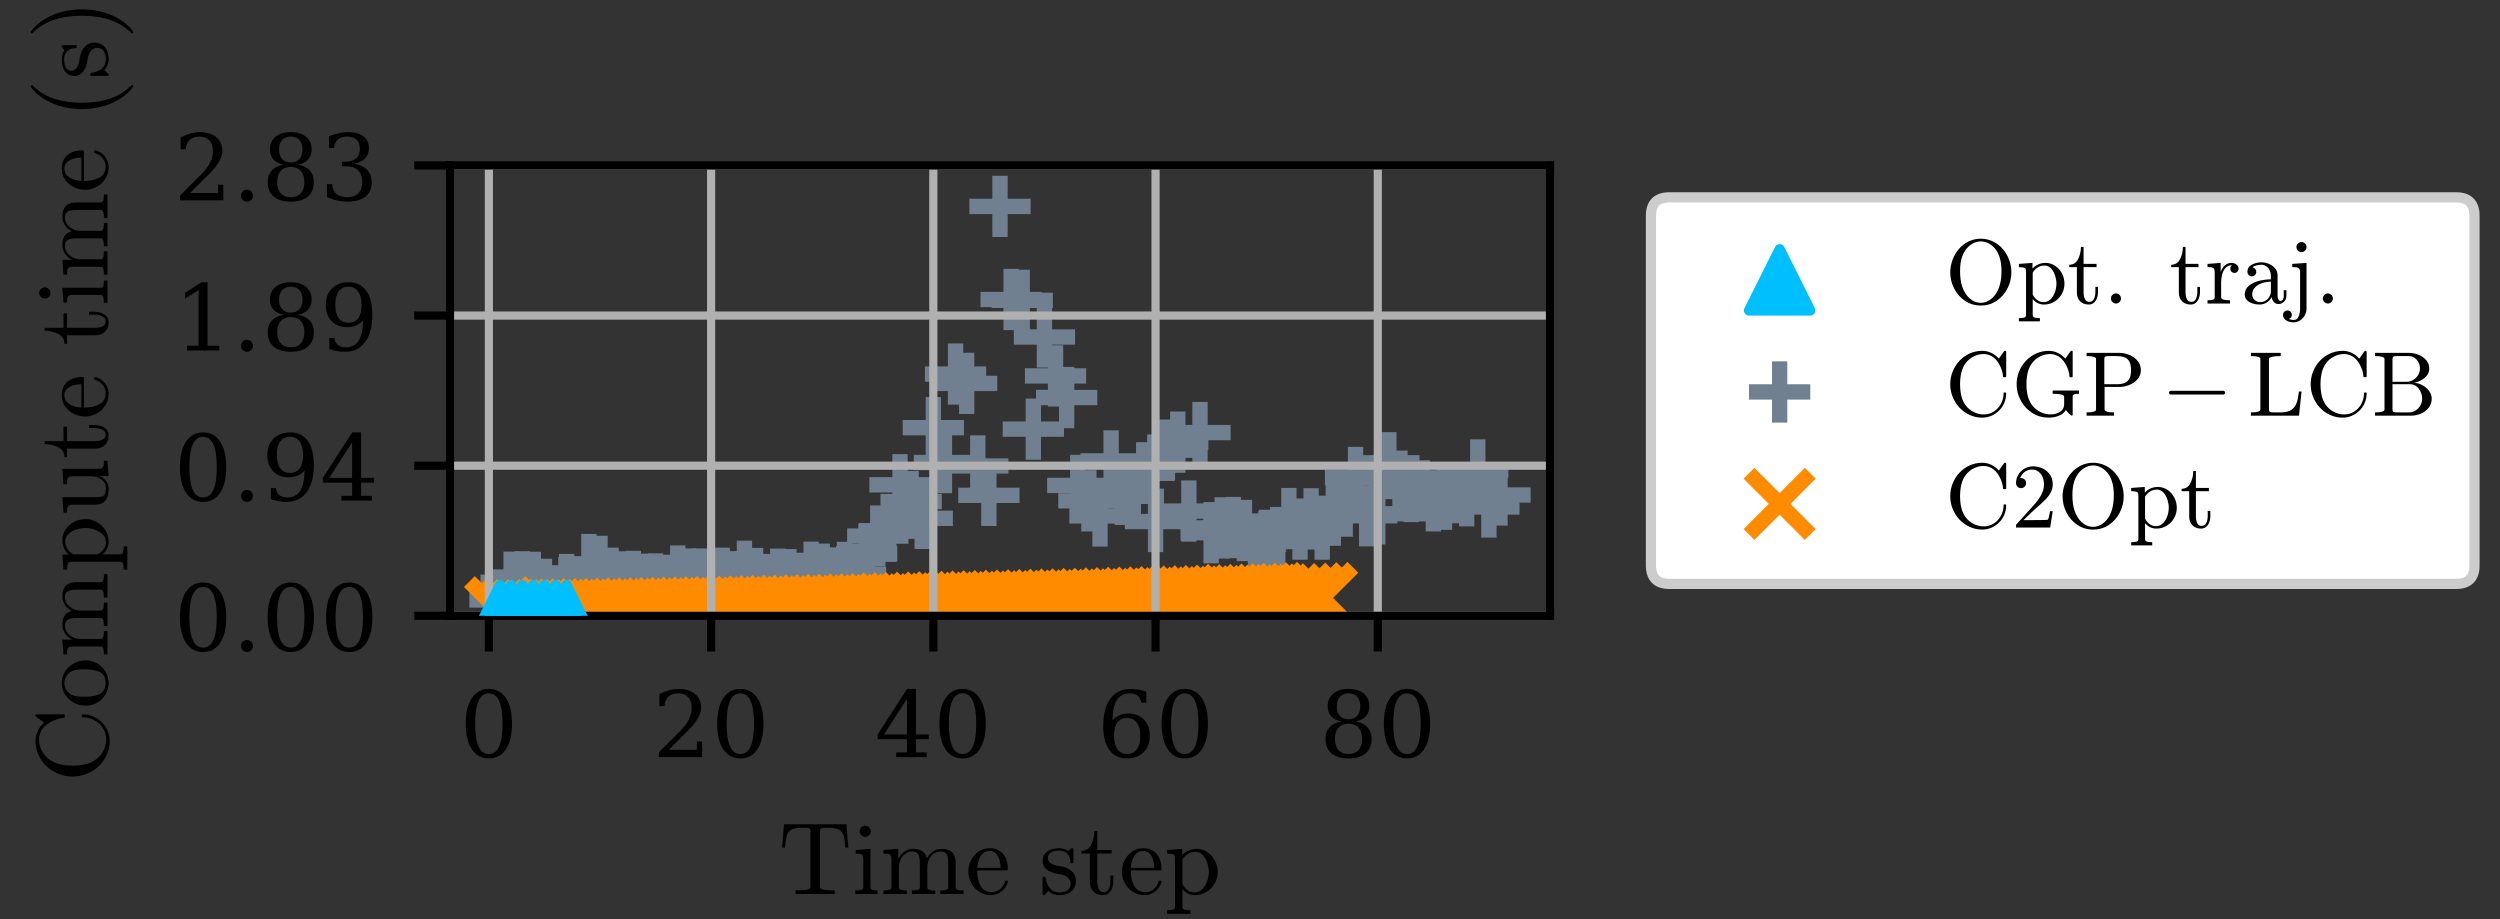 <?xml version="1.0" encoding="utf-8" standalone="no"?>
<!DOCTYPE svg PUBLIC "-//W3C//DTD SVG 1.1//EN"
  "http://www.w3.org/Graphics/SVG/1.1/DTD/svg11.dtd">
<!-- Created with matplotlib (https://matplotlib.org/) -->
<svg height="90pt" version="1.1" viewBox="0 0 244.8 90" width="244.8pt" xmlns="http://www.w3.org/2000/svg" xmlns:xlink="http://www.w3.org/1999/xlink">
 <rect x="0" y="0" width="244.8" height="90" fill="#333333" stroke="none"/>
 <defs>
  <style type="text/css">
*{stroke-linecap:butt;stroke-linejoin:round;}
  </style>
 </defs>
 <g id="figure_1">
  <g id="patch_1">
   <path d="M 0 90 
L 244.8 90 
L 244.8 0 
L 0 0 
z
" style="fill:none;"/>
  </g>
  <g id="axes_1">
   <g id="patch_2">
    <path d="M 44.064 60.3 
L 151.776 60.3 
L 151.776 16.2 
L 44.064 16.2 
z
" style="fill:none;"/>
   </g>
   <g id="PathCollection_1">
    <defs>
     <path d="M -3 0 
L 3 0 
M 0 3 
L 0 -3 
" id="me6117fe8b1" style="stroke:#708090;stroke-width:1.5;"/>
    </defs>
    <g clip-path="url(#p7b34ccb04d)">
     <use style="fill:#708090;stroke:#708090;stroke-width:1.5;" x="48.96" xlink:href="#me6117fe8b1" y="58.753"/>
     <use style="fill:#708090;stroke:#708090;stroke-width:1.5;" x="50.048" xlink:href="#me6117fe8b1" y="57.016"/>
     <use style="fill:#708090;stroke:#708090;stroke-width:1.5;" x="51.136" xlink:href="#me6117fe8b1" y="56.975"/>
     <use style="fill:#708090;stroke:#708090;stroke-width:1.5;" x="52.224" xlink:href="#me6117fe8b1" y="57.024"/>
     <use style="fill:#708090;stroke:#708090;stroke-width:1.5;" x="53.312" xlink:href="#me6117fe8b1" y="57.714"/>
     <use style="fill:#708090;stroke:#708090;stroke-width:1.5;" x="54.4" xlink:href="#me6117fe8b1" y="58.344"/>
     <use style="fill:#708090;stroke:#708090;stroke-width:1.5;" x="55.488" xlink:href="#me6117fe8b1" y="57.243"/>
     <use style="fill:#708090;stroke:#708090;stroke-width:1.5;" x="56.576" xlink:href="#me6117fe8b1" y="57.455"/>
     <use style="fill:#708090;stroke:#708090;stroke-width:1.5;" x="57.664" xlink:href="#me6117fe8b1" y="55.282"/>
     <use style="fill:#708090;stroke:#708090;stroke-width:1.5;" x="58.752" xlink:href="#me6117fe8b1" y="55.46"/>
     <use style="fill:#708090;stroke:#708090;stroke-width:1.5;" x="59.84" xlink:href="#me6117fe8b1" y="56.626"/>
     <use style="fill:#708090;stroke:#708090;stroke-width:1.5;" x="60.928" xlink:href="#me6117fe8b1" y="56.981"/>
     <use style="fill:#708090;stroke:#708090;stroke-width:1.5;" x="62.016" xlink:href="#me6117fe8b1" y="56.932"/>
     <use style="fill:#708090;stroke:#708090;stroke-width:1.5;" x="63.104" xlink:href="#me6117fe8b1" y="57.215"/>
     <use style="fill:#708090;stroke:#708090;stroke-width:1.5;" x="64.192" xlink:href="#me6117fe8b1" y="57.183"/>
     <use style="fill:#708090;stroke:#708090;stroke-width:1.5;" x="65.28" xlink:href="#me6117fe8b1" y="57.312"/>
     <use style="fill:#708090;stroke:#708090;stroke-width:1.5;" x="66.368" xlink:href="#me6117fe8b1" y="56.404"/>
     <use style="fill:#708090;stroke:#708090;stroke-width:1.5;" x="67.456" xlink:href="#me6117fe8b1" y="56.699"/>
     <use style="fill:#708090;stroke:#708090;stroke-width:1.5;" x="68.544" xlink:href="#me6117fe8b1" y="56.7"/>
     <use style="fill:#708090;stroke:#708090;stroke-width:1.5;" x="69.632" xlink:href="#me6117fe8b1" y="56.896"/>
     <use style="fill:#708090;stroke:#708090;stroke-width:1.5;" x="70.72" xlink:href="#me6117fe8b1" y="56.63"/>
     <use style="fill:#708090;stroke:#708090;stroke-width:1.5;" x="71.808" xlink:href="#me6117fe8b1" y="56.969"/>
     <use style="fill:#708090;stroke:#708090;stroke-width:1.5;" x="72.896" xlink:href="#me6117fe8b1" y="55.942"/>
     <use style="fill:#708090;stroke:#708090;stroke-width:1.5;" x="73.984" xlink:href="#me6117fe8b1" y="56.651"/>
     <use style="fill:#708090;stroke:#708090;stroke-width:1.5;" x="75.072" xlink:href="#me6117fe8b1" y="57.235"/>
     <use style="fill:#708090;stroke:#708090;stroke-width:1.5;" x="76.16" xlink:href="#me6117fe8b1" y="56.72"/>
     <use style="fill:#708090;stroke:#708090;stroke-width:1.5;" x="77.248" xlink:href="#me6117fe8b1" y="56.767"/>
     <use style="fill:#708090;stroke:#708090;stroke-width:1.5;" x="78.336" xlink:href="#me6117fe8b1" y="57.122"/>
     <use style="fill:#708090;stroke:#708090;stroke-width:1.5;" x="79.424" xlink:href="#me6117fe8b1" y="56.036"/>
     <use style="fill:#708090;stroke:#708090;stroke-width:1.5;" x="80.512" xlink:href="#me6117fe8b1" y="56.232"/>
     <use style="fill:#708090;stroke:#708090;stroke-width:1.5;" x="81.6" xlink:href="#me6117fe8b1" y="56.604"/>
     <use style="fill:#708090;stroke:#708090;stroke-width:1.5;" x="82.688" xlink:href="#me6117fe8b1" y="56.05"/>
     <use style="fill:#708090;stroke:#708090;stroke-width:1.5;" x="83.776" xlink:href="#me6117fe8b1" y="56.259"/>
     <use style="fill:#708090;stroke:#708090;stroke-width:1.5;" x="84.864" xlink:href="#me6117fe8b1" y="54.22"/>
     <use style="fill:#708090;stroke:#708090;stroke-width:1.5;" x="85.952" xlink:href="#me6117fe8b1" y="52.49"/>
     <use style="fill:#708090;stroke:#708090;stroke-width:1.5;" x="87.04" xlink:href="#me6117fe8b1" y="52.019"/>
     <use style="fill:#708090;stroke:#708090;stroke-width:1.5;" x="88.128" xlink:href="#me6117fe8b1" y="47.469"/>
     <use style="fill:#708090;stroke:#708090;stroke-width:1.5;" x="89.216" xlink:href="#me6117fe8b1" y="49.111"/>
     <use style="fill:#708090;stroke:#708090;stroke-width:1.5;" x="90.304" xlink:href="#me6117fe8b1" y="50.757"/>
     <use style="fill:#708090;stroke:#708090;stroke-width:1.5;" x="91.392" xlink:href="#me6117fe8b1" y="41.879"/>
     <use style="fill:#708090;stroke:#708090;stroke-width:1.5;" x="92.48" xlink:href="#me6117fe8b1" y="45.293"/>
     <use style="fill:#708090;stroke:#708090;stroke-width:1.5;" x="93.568" xlink:href="#me6117fe8b1" y="36.628"/>
     <use style="fill:#708090;stroke:#708090;stroke-width:1.5;" x="94.656" xlink:href="#me6117fe8b1" y="37.54"/>
     <use style="fill:#708090;stroke:#708090;stroke-width:1.5;" x="95.744" xlink:href="#me6117fe8b1" y="45.628"/>
     <use style="fill:#708090;stroke:#708090;stroke-width:1.5;" x="96.832" xlink:href="#me6117fe8b1" y="48.505"/>
     <use style="fill:#708090;stroke:#708090;stroke-width:1.5;" x="97.92" xlink:href="#me6117fe8b1" y="20.209"/>
     <use style="fill:#708090;stroke:#708090;stroke-width:1.5;" x="99.008" xlink:href="#me6117fe8b1" y="29.327"/>
     <use style="fill:#708090;stroke:#708090;stroke-width:1.5;" x="100.096" xlink:href="#me6117fe8b1" y="29.41"/>
     <use style="fill:#708090;stroke:#708090;stroke-width:1.5;" x="101.184" xlink:href="#me6117fe8b1" y="42.021"/>
     <use style="fill:#708090;stroke:#708090;stroke-width:1.5;" x="102.272" xlink:href="#me6117fe8b1" y="32.997"/>
     <use style="fill:#708090;stroke:#708090;stroke-width:1.5;" x="103.36" xlink:href="#me6117fe8b1" y="36.809"/>
     <use style="fill:#708090;stroke:#708090;stroke-width:1.5;" x="104.448" xlink:href="#me6117fe8b1" y="38.927"/>
     <use style="fill:#708090;stroke:#708090;stroke-width:1.5;" x="105.536" xlink:href="#me6117fe8b1" y="47.532"/>
     <use style="fill:#708090;stroke:#708090;stroke-width:1.5;" x="106.624" xlink:href="#me6117fe8b1" y="49.042"/>
     <use style="fill:#708090;stroke:#708090;stroke-width:1.5;" x="107.712" xlink:href="#me6117fe8b1" y="50.524"/>
     <use style="fill:#708090;stroke:#708090;stroke-width:1.5;" x="108.8" xlink:href="#me6117fe8b1" y="45.135"/>
     <use style="fill:#708090;stroke:#708090;stroke-width:1.5;" x="109.888" xlink:href="#me6117fe8b1" y="48.403"/>
     <use style="fill:#708090;stroke:#708090;stroke-width:1.5;" x="110.976" xlink:href="#me6117fe8b1" y="48.598"/>
     <use style="fill:#708090;stroke:#708090;stroke-width:1.5;" x="112.064" xlink:href="#me6117fe8b1" y="46.314"/>
     <use style="fill:#708090;stroke:#708090;stroke-width:1.5;" x="113.152" xlink:href="#me6117fe8b1" y="51.068"/>
     <use style="fill:#708090;stroke:#708090;stroke-width:1.5;" x="114.24" xlink:href="#me6117fe8b1" y="44.084"/>
     <use style="fill:#708090;stroke:#708090;stroke-width:1.5;" x="115.328" xlink:href="#me6117fe8b1" y="43.295"/>
     <use style="fill:#708090;stroke:#708090;stroke-width:1.5;" x="116.416" xlink:href="#me6117fe8b1" y="50.042"/>
     <use style="fill:#708090;stroke:#708090;stroke-width:1.5;" x="117.504" xlink:href="#me6117fe8b1" y="42.359"/>
     <use style="fill:#708090;stroke:#708090;stroke-width:1.5;" x="118.592" xlink:href="#me6117fe8b1" y="52.162"/>
     <use style="fill:#708090;stroke:#708090;stroke-width:1.5;" x="119.68" xlink:href="#me6117fe8b1" y="51.691"/>
     <use style="fill:#708090;stroke:#708090;stroke-width:1.5;" x="120.768" xlink:href="#me6117fe8b1" y="51.658"/>
     <use style="fill:#708090;stroke:#708090;stroke-width:1.5;" x="121.856" xlink:href="#me6117fe8b1" y="51.946"/>
     <use style="fill:#708090;stroke:#708090;stroke-width:1.5;" x="122.944" xlink:href="#me6117fe8b1" y="53.275"/>
     <use style="fill:#708090;stroke:#708090;stroke-width:1.5;" x="124.032" xlink:href="#me6117fe8b1" y="52.913"/>
     <use style="fill:#708090;stroke:#708090;stroke-width:1.5;" x="125.12" xlink:href="#me6117fe8b1" y="52.639"/>
     <use style="fill:#708090;stroke:#708090;stroke-width:1.5;" x="126.208" xlink:href="#me6117fe8b1" y="50.776"/>
     <use style="fill:#708090;stroke:#708090;stroke-width:1.5;" x="127.296" xlink:href="#me6117fe8b1" y="51.812"/>
     <use style="fill:#708090;stroke:#708090;stroke-width:1.5;" x="128.384" xlink:href="#me6117fe8b1" y="50.807"/>
     <use style="fill:#708090;stroke:#708090;stroke-width:1.5;" x="129.472" xlink:href="#me6117fe8b1" y="51.809"/>
     <use style="fill:#708090;stroke:#708090;stroke-width:1.5;" x="130.56" xlink:href="#me6117fe8b1" y="50.442"/>
     <use style="fill:#708090;stroke:#708090;stroke-width:1.5;" x="131.648" xlink:href="#me6117fe8b1" y="49.284"/>
     <use style="fill:#708090;stroke:#708090;stroke-width:1.5;" x="132.736" xlink:href="#me6117fe8b1" y="46.755"/>
     <use style="fill:#708090;stroke:#708090;stroke-width:1.5;" x="133.824" xlink:href="#me6117fe8b1" y="50.505"/>
     <use style="fill:#708090;stroke:#708090;stroke-width:1.5;" x="134.912" xlink:href="#me6117fe8b1" y="50.305"/>
     <use style="fill:#708090;stroke:#708090;stroke-width:1.5;" x="136" xlink:href="#me6117fe8b1" y="45.314"/>
     <use style="fill:#708090;stroke:#708090;stroke-width:1.5;" x="137.088" xlink:href="#me6117fe8b1" y="47.124"/>
     <use style="fill:#708090;stroke:#708090;stroke-width:1.5;" x="138.176" xlink:href="#me6117fe8b1" y="48.126"/>
     <use style="fill:#708090;stroke:#708090;stroke-width:1.5;" x="139.264" xlink:href="#me6117fe8b1" y="48.064"/>
     <use style="fill:#708090;stroke:#708090;stroke-width:1.5;" x="140.352" xlink:href="#me6117fe8b1" y="49.041"/>
     <use style="fill:#708090;stroke:#708090;stroke-width:1.5;" x="141.44" xlink:href="#me6117fe8b1" y="48.883"/>
     <use style="fill:#708090;stroke:#708090;stroke-width:1.5;" x="142.528" xlink:href="#me6117fe8b1" y="48.24"/>
     <use style="fill:#708090;stroke:#708090;stroke-width:1.5;" x="143.616" xlink:href="#me6117fe8b1" y="48.544"/>
     <use style="fill:#708090;stroke:#708090;stroke-width:1.5;" x="144.704" xlink:href="#me6117fe8b1" y="46.019"/>
     <use style="fill:#708090;stroke:#708090;stroke-width:1.5;" x="145.792" xlink:href="#me6117fe8b1" y="49.644"/>
     <use style="fill:#708090;stroke:#708090;stroke-width:1.5;" x="146.88" xlink:href="#me6117fe8b1" y="48.47"/>
    </g>
   </g>
   <g id="PathCollection_2">
    <defs>
     <path d="M -3 3 
L 3 -3 
M -3 -3 
L 3 3 
" id="mc49d05aaae" style="stroke:#ff8c00;stroke-width:1.5;"/>
    </defs>
    <g clip-path="url(#p7b34ccb04d)">
     <use style="fill:#ff8c00;stroke:#ff8c00;stroke-width:1.5;" x="48.96" xlink:href="#mc49d05aaae" y="59.943"/>
     <use style="fill:#ff8c00;stroke:#ff8c00;stroke-width:1.5;" x="50.048" xlink:href="#mc49d05aaae" y="60.248"/>
     <use style="fill:#ff8c00;stroke:#ff8c00;stroke-width:1.5;" x="51.136" xlink:href="#mc49d05aaae" y="60.241"/>
     <use style="fill:#ff8c00;stroke:#ff8c00;stroke-width:1.5;" x="52.224" xlink:href="#mc49d05aaae" y="60.231"/>
     <use style="fill:#ff8c00;stroke:#ff8c00;stroke-width:1.5;" x="53.312" xlink:href="#mc49d05aaae" y="60.213"/>
     <use style="fill:#ff8c00;stroke:#ff8c00;stroke-width:1.5;" x="54.4" xlink:href="#mc49d05aaae" y="60.198"/>
     <use style="fill:#ff8c00;stroke:#ff8c00;stroke-width:1.5;" x="55.488" xlink:href="#mc49d05aaae" y="60.182"/>
     <use style="fill:#ff8c00;stroke:#ff8c00;stroke-width:1.5;" x="56.576" xlink:href="#mc49d05aaae" y="60.166"/>
     <use style="fill:#ff8c00;stroke:#ff8c00;stroke-width:1.5;" x="57.664" xlink:href="#mc49d05aaae" y="60.147"/>
     <use style="fill:#ff8c00;stroke:#ff8c00;stroke-width:1.5;" x="58.752" xlink:href="#mc49d05aaae" y="60.133"/>
     <use style="fill:#ff8c00;stroke:#ff8c00;stroke-width:1.5;" x="59.84" xlink:href="#mc49d05aaae" y="60.115"/>
     <use style="fill:#ff8c00;stroke:#ff8c00;stroke-width:1.5;" x="60.928" xlink:href="#mc49d05aaae" y="60.097"/>
     <use style="fill:#ff8c00;stroke:#ff8c00;stroke-width:1.5;" x="62.016" xlink:href="#mc49d05aaae" y="60.08"/>
     <use style="fill:#ff8c00;stroke:#ff8c00;stroke-width:1.5;" x="63.104" xlink:href="#mc49d05aaae" y="60.063"/>
     <use style="fill:#ff8c00;stroke:#ff8c00;stroke-width:1.5;" x="64.192" xlink:href="#mc49d05aaae" y="60.045"/>
     <use style="fill:#ff8c00;stroke:#ff8c00;stroke-width:1.5;" x="65.28" xlink:href="#mc49d05aaae" y="60.024"/>
     <use style="fill:#ff8c00;stroke:#ff8c00;stroke-width:1.5;" x="66.368" xlink:href="#mc49d05aaae" y="60.005"/>
     <use style="fill:#ff8c00;stroke:#ff8c00;stroke-width:1.5;" x="67.456" xlink:href="#mc49d05aaae" y="59.987"/>
     <use style="fill:#ff8c00;stroke:#ff8c00;stroke-width:1.5;" x="68.544" xlink:href="#mc49d05aaae" y="59.968"/>
     <use style="fill:#ff8c00;stroke:#ff8c00;stroke-width:1.5;" x="69.632" xlink:href="#mc49d05aaae" y="59.949"/>
     <use style="fill:#ff8c00;stroke:#ff8c00;stroke-width:1.5;" x="70.72" xlink:href="#mc49d05aaae" y="59.928"/>
     <use style="fill:#ff8c00;stroke:#ff8c00;stroke-width:1.5;" x="71.808" xlink:href="#mc49d05aaae" y="59.91"/>
     <use style="fill:#ff8c00;stroke:#ff8c00;stroke-width:1.5;" x="72.896" xlink:href="#mc49d05aaae" y="59.891"/>
     <use style="fill:#ff8c00;stroke:#ff8c00;stroke-width:1.5;" x="73.984" xlink:href="#mc49d05aaae" y="59.868"/>
     <use style="fill:#ff8c00;stroke:#ff8c00;stroke-width:1.5;" x="75.072" xlink:href="#mc49d05aaae" y="59.848"/>
     <use style="fill:#ff8c00;stroke:#ff8c00;stroke-width:1.5;" x="76.16" xlink:href="#mc49d05aaae" y="59.83"/>
     <use style="fill:#ff8c00;stroke:#ff8c00;stroke-width:1.5;" x="77.248" xlink:href="#mc49d05aaae" y="59.813"/>
     <use style="fill:#ff8c00;stroke:#ff8c00;stroke-width:1.5;" x="78.336" xlink:href="#mc49d05aaae" y="59.796"/>
     <use style="fill:#ff8c00;stroke:#ff8c00;stroke-width:1.5;" x="79.424" xlink:href="#mc49d05aaae" y="59.769"/>
     <use style="fill:#ff8c00;stroke:#ff8c00;stroke-width:1.5;" x="80.512" xlink:href="#mc49d05aaae" y="59.75"/>
     <use style="fill:#ff8c00;stroke:#ff8c00;stroke-width:1.5;" x="81.6" xlink:href="#mc49d05aaae" y="59.723"/>
     <use style="fill:#ff8c00;stroke:#ff8c00;stroke-width:1.5;" x="82.688" xlink:href="#mc49d05aaae" y="59.705"/>
     <use style="fill:#ff8c00;stroke:#ff8c00;stroke-width:1.5;" x="83.776" xlink:href="#mc49d05aaae" y="59.681"/>
     <use style="fill:#ff8c00;stroke:#ff8c00;stroke-width:1.5;" x="84.864" xlink:href="#mc49d05aaae" y="59.662"/>
     <use style="fill:#ff8c00;stroke:#ff8c00;stroke-width:1.5;" x="85.952" xlink:href="#mc49d05aaae" y="59.643"/>
     <use style="fill:#ff8c00;stroke:#ff8c00;stroke-width:1.5;" x="87.04" xlink:href="#mc49d05aaae" y="59.583"/>
     <use style="fill:#ff8c00;stroke:#ff8c00;stroke-width:1.5;" x="88.128" xlink:href="#mc49d05aaae" y="59.555"/>
     <use style="fill:#ff8c00;stroke:#ff8c00;stroke-width:1.5;" x="89.216" xlink:href="#mc49d05aaae" y="59.533"/>
     <use style="fill:#ff8c00;stroke:#ff8c00;stroke-width:1.5;" x="90.304" xlink:href="#mc49d05aaae" y="59.504"/>
     <use style="fill:#ff8c00;stroke:#ff8c00;stroke-width:1.5;" x="91.392" xlink:href="#mc49d05aaae" y="59.485"/>
     <use style="fill:#ff8c00;stroke:#ff8c00;stroke-width:1.5;" x="92.48" xlink:href="#mc49d05aaae" y="59.455"/>
     <use style="fill:#ff8c00;stroke:#ff8c00;stroke-width:1.5;" x="93.568" xlink:href="#mc49d05aaae" y="59.432"/>
     <use style="fill:#ff8c00;stroke:#ff8c00;stroke-width:1.5;" x="94.656" xlink:href="#mc49d05aaae" y="59.412"/>
     <use style="fill:#ff8c00;stroke:#ff8c00;stroke-width:1.5;" x="95.744" xlink:href="#mc49d05aaae" y="59.386"/>
     <use style="fill:#ff8c00;stroke:#ff8c00;stroke-width:1.5;" x="96.832" xlink:href="#mc49d05aaae" y="59.362"/>
     <use style="fill:#ff8c00;stroke:#ff8c00;stroke-width:1.5;" x="97.92" xlink:href="#mc49d05aaae" y="59.338"/>
     <use style="fill:#ff8c00;stroke:#ff8c00;stroke-width:1.5;" x="99.008" xlink:href="#mc49d05aaae" y="59.312"/>
     <use style="fill:#ff8c00;stroke:#ff8c00;stroke-width:1.5;" x="100.096" xlink:href="#mc49d05aaae" y="59.292"/>
     <use style="fill:#ff8c00;stroke:#ff8c00;stroke-width:1.5;" x="101.184" xlink:href="#mc49d05aaae" y="59.265"/>
     <use style="fill:#ff8c00;stroke:#ff8c00;stroke-width:1.5;" x="102.272" xlink:href="#mc49d05aaae" y="59.24"/>
     <use style="fill:#ff8c00;stroke:#ff8c00;stroke-width:1.5;" x="103.36" xlink:href="#mc49d05aaae" y="59.216"/>
     <use style="fill:#ff8c00;stroke:#ff8c00;stroke-width:1.5;" x="104.448" xlink:href="#mc49d05aaae" y="59.186"/>
     <use style="fill:#ff8c00;stroke:#ff8c00;stroke-width:1.5;" x="105.536" xlink:href="#mc49d05aaae" y="59.174"/>
     <use style="fill:#ff8c00;stroke:#ff8c00;stroke-width:1.5;" x="106.624" xlink:href="#mc49d05aaae" y="59.14"/>
     <use style="fill:#ff8c00;stroke:#ff8c00;stroke-width:1.5;" x="107.712" xlink:href="#mc49d05aaae" y="59.121"/>
     <use style="fill:#ff8c00;stroke:#ff8c00;stroke-width:1.5;" x="108.8" xlink:href="#mc49d05aaae" y="59.084"/>
     <use style="fill:#ff8c00;stroke:#ff8c00;stroke-width:1.5;" x="109.888" xlink:href="#mc49d05aaae" y="59.057"/>
     <use style="fill:#ff8c00;stroke:#ff8c00;stroke-width:1.5;" x="110.976" xlink:href="#mc49d05aaae" y="59.02"/>
     <use style="fill:#ff8c00;stroke:#ff8c00;stroke-width:1.5;" x="112.064" xlink:href="#mc49d05aaae" y="59.006"/>
     <use style="fill:#ff8c00;stroke:#ff8c00;stroke-width:1.5;" x="113.152" xlink:href="#mc49d05aaae" y="58.984"/>
     <use style="fill:#ff8c00;stroke:#ff8c00;stroke-width:1.5;" x="114.24" xlink:href="#mc49d05aaae" y="58.955"/>
     <use style="fill:#ff8c00;stroke:#ff8c00;stroke-width:1.5;" x="115.328" xlink:href="#mc49d05aaae" y="58.924"/>
     <use style="fill:#ff8c00;stroke:#ff8c00;stroke-width:1.5;" x="116.416" xlink:href="#mc49d05aaae" y="58.895"/>
     <use style="fill:#ff8c00;stroke:#ff8c00;stroke-width:1.5;" x="117.504" xlink:href="#mc49d05aaae" y="58.871"/>
     <use style="fill:#ff8c00;stroke:#ff8c00;stroke-width:1.5;" x="118.592" xlink:href="#mc49d05aaae" y="58.847"/>
     <use style="fill:#ff8c00;stroke:#ff8c00;stroke-width:1.5;" x="119.68" xlink:href="#mc49d05aaae" y="58.816"/>
     <use style="fill:#ff8c00;stroke:#ff8c00;stroke-width:1.5;" x="120.768" xlink:href="#mc49d05aaae" y="58.742"/>
     <use style="fill:#ff8c00;stroke:#ff8c00;stroke-width:1.5;" x="121.856" xlink:href="#mc49d05aaae" y="58.776"/>
     <use style="fill:#ff8c00;stroke:#ff8c00;stroke-width:1.5;" x="122.944" xlink:href="#mc49d05aaae" y="58.744"/>
     <use style="fill:#ff8c00;stroke:#ff8c00;stroke-width:1.5;" x="124.032" xlink:href="#mc49d05aaae" y="58.704"/>
     <use style="fill:#ff8c00;stroke:#ff8c00;stroke-width:1.5;" x="125.12" xlink:href="#mc49d05aaae" y="58.686"/>
     <use style="fill:#ff8c00;stroke:#ff8c00;stroke-width:1.5;" x="126.208" xlink:href="#mc49d05aaae" y="58.658"/>
     <use style="fill:#ff8c00;stroke:#ff8c00;stroke-width:1.5;" x="127.296" xlink:href="#mc49d05aaae" y="58.622"/>
     <use style="fill:#ff8c00;stroke:#ff8c00;stroke-width:1.5;" x="128.384" xlink:href="#mc49d05aaae" y="58.581"/>
     <use style="fill:#ff8c00;stroke:#ff8c00;stroke-width:1.5;" x="129.472" xlink:href="#mc49d05aaae" y="58.551"/>
    </g>
   </g>
   <g id="matplotlib.axis_1">
    <g id="xtick_1">
     <g id="line2d_1">
      <path clip-path="url(#p7b34ccb04d)" d="M 47.872 60.3 
L 47.872 16.2 
" style="fill:none;stroke:#b0b0b0;stroke-linecap:square;stroke-width:0.8;"/>
     </g>
     <g id="line2d_2">
      <defs>
       <path d="M 0 0 
L 0 3.5 
" id="md59b9d4dcd" style="stroke:#000000;stroke-width:0.8;"/>
      </defs>
      <g>
       <use style="stroke:#000000;stroke-width:0.8;" x="47.872" xlink:href="#md59b9d4dcd" y="60.3"/>
      </g>
     </g>
     <g id="text_1">
      <!-- 0 -->
      <defs>
       <path d="M 31.781 3.422 
Q 39.266 3.422 42.969 11.625 
Q 46.688 19.828 46.688 36.375 
Q 46.688 52.984 42.969 61.188 
Q 39.266 69.391 31.781 69.391 
Q 24.312 69.391 20.594 61.188 
Q 16.891 52.984 16.891 36.375 
Q 16.891 19.828 20.594 11.625 
Q 24.312 3.422 31.781 3.422 
z
M 31.781 -1.422 
Q 19.922 -1.422 13.25 8.531 
Q 6.594 18.5 6.594 36.375 
Q 6.594 54.297 13.25 64.25 
Q 19.922 74.219 31.781 74.219 
Q 43.703 74.219 50.344 64.25 
Q 56.984 54.297 56.984 36.375 
Q 56.984 18.5 50.344 8.531 
Q 43.703 -1.422 31.781 -1.422 
z
" id="DejaVuSerif-48"/>
      </defs>
      <g transform="translate(45.009 74.139)scale(0.09 -0.09)">
       <use xlink:href="#DejaVuSerif-48"/>
      </g>
     </g>
    </g>
    <g id="xtick_2">
     <g id="line2d_3">
      <path clip-path="url(#p7b34ccb04d)" d="M 69.632 60.3 
L 69.632 16.2 
" style="fill:none;stroke:#b0b0b0;stroke-linecap:square;stroke-width:0.8;"/>
     </g>
     <g id="line2d_4">
      <g>
       <use style="stroke:#000000;stroke-width:0.8;" x="69.632" xlink:href="#md59b9d4dcd" y="60.3"/>
      </g>
     </g>
     <g id="text_2">
      <!-- 20 -->
      <defs>
       <path d="M 12.797 55.516 
L 7.328 55.516 
L 7.328 68.5 
Q 12.547 71.297 17.844 72.75 
Q 23.141 74.219 28.219 74.219 
Q 39.594 74.219 46.188 68.703 
Q 52.781 63.188 52.781 53.719 
Q 52.781 43.016 37.844 28.125 
Q 36.672 27 36.078 26.422 
L 17.672 8.016 
L 48.094 8.016 
L 48.094 17 
L 53.812 17 
L 53.812 0 
L 6.781 0 
L 6.781 5.328 
L 28.906 27.391 
Q 36.234 34.719 39.359 40.844 
Q 42.484 46.969 42.484 53.719 
Q 42.484 61.078 38.641 65.234 
Q 34.812 69.391 28.078 69.391 
Q 21.094 69.391 17.281 65.922 
Q 13.484 62.453 12.797 55.516 
z
" id="DejaVuSerif-50"/>
      </defs>
      <g transform="translate(63.906 74.139)scale(0.09 -0.09)">
       <use xlink:href="#DejaVuSerif-50"/>
       <use x="63.623" xlink:href="#DejaVuSerif-48"/>
      </g>
     </g>
    </g>
    <g id="xtick_3">
     <g id="line2d_5">
      <path clip-path="url(#p7b34ccb04d)" d="M 91.392 60.3 
L 91.392 16.2 
" style="fill:none;stroke:#b0b0b0;stroke-linecap:square;stroke-width:0.8;"/>
     </g>
     <g id="line2d_6">
      <g>
       <use style="stroke:#000000;stroke-width:0.8;" x="91.392" xlink:href="#md59b9d4dcd" y="60.3"/>
      </g>
     </g>
     <g id="text_3">
      <!-- 40 -->
      <defs>
       <path d="M 34.906 24.703 
L 34.906 63.484 
L 10.016 24.703 
z
M 56.391 0 
L 23.188 0 
L 23.188 5.172 
L 34.906 5.172 
L 34.906 19.484 
L 3.078 19.484 
L 3.078 24.812 
L 35.016 74.219 
L 44.672 74.219 
L 44.672 24.703 
L 58.594 24.703 
L 58.594 19.484 
L 44.672 19.484 
L 44.672 5.172 
L 56.391 5.172 
z
" id="DejaVuSerif-52"/>
      </defs>
      <g transform="translate(85.666 74.139)scale(0.09 -0.09)">
       <use xlink:href="#DejaVuSerif-52"/>
       <use x="63.623" xlink:href="#DejaVuSerif-48"/>
      </g>
     </g>
    </g>
    <g id="xtick_4">
     <g id="line2d_7">
      <path clip-path="url(#p7b34ccb04d)" d="M 113.152 60.3 
L 113.152 16.2 
" style="fill:none;stroke:#b0b0b0;stroke-linecap:square;stroke-width:0.8;"/>
     </g>
     <g id="line2d_8">
      <g>
       <use style="stroke:#000000;stroke-width:0.8;" x="113.152" xlink:href="#md59b9d4dcd" y="60.3"/>
      </g>
     </g>
     <g id="text_4">
      <!-- 60 -->
      <defs>
       <path d="M 32.719 3.422 
Q 39.594 3.422 43.297 8.469 
Q 47.016 13.531 47.016 23 
Q 47.016 32.469 43.297 37.516 
Q 39.594 42.578 32.719 42.578 
Q 25.734 42.578 22.062 37.688 
Q 18.406 32.812 18.406 23.578 
Q 18.406 13.875 22.109 8.641 
Q 25.828 3.422 32.719 3.422 
z
M 16.797 40.141 
Q 20.125 43.797 24.312 45.594 
Q 28.516 47.406 33.797 47.406 
Q 44.672 47.406 51 40.859 
Q 57.328 34.328 57.328 23 
Q 57.328 11.922 50.516 5.25 
Q 43.703 -1.422 32.328 -1.422 
Q 19.969 -1.422 13.328 7.781 
Q 6.688 17 6.688 34.078 
Q 6.688 53.219 14.547 63.719 
Q 22.406 74.219 36.719 74.219 
Q 40.578 74.219 44.828 73.484 
Q 49.078 72.75 53.516 71.297 
L 53.516 59.281 
L 48 59.281 
Q 47.406 64.203 44.234 66.797 
Q 41.062 69.391 35.688 69.391 
Q 26.219 69.391 21.578 62.203 
Q 16.938 55.031 16.797 40.141 
z
" id="DejaVuSerif-54"/>
      </defs>
      <g transform="translate(107.426 74.139)scale(0.09 -0.09)">
       <use xlink:href="#DejaVuSerif-54"/>
       <use x="63.623" xlink:href="#DejaVuSerif-48"/>
      </g>
     </g>
    </g>
    <g id="xtick_5">
     <g id="line2d_9">
      <path clip-path="url(#p7b34ccb04d)" d="M 134.912 60.3 
L 134.912 16.2 
" style="fill:none;stroke:#b0b0b0;stroke-linecap:square;stroke-width:0.8;"/>
     </g>
     <g id="line2d_10">
      <g>
       <use style="stroke:#000000;stroke-width:0.8;" x="134.912" xlink:href="#md59b9d4dcd" y="60.3"/>
      </g>
     </g>
     <g id="text_5">
      <!-- 80 -->
      <defs>
       <path d="M 46.578 19.922 
Q 46.578 27.734 42.688 32.047 
Q 38.812 36.375 31.781 36.375 
Q 24.75 36.375 20.875 32.047 
Q 17 27.734 17 19.922 
Q 17 12.062 20.875 7.734 
Q 24.75 3.422 31.781 3.422 
Q 38.812 3.422 42.688 7.734 
Q 46.578 12.062 46.578 19.922 
z
M 44.578 55.328 
Q 44.578 61.969 41.203 65.672 
Q 37.844 69.391 31.781 69.391 
Q 25.781 69.391 22.391 65.672 
Q 19 61.969 19 55.328 
Q 19 48.641 22.391 44.922 
Q 25.781 41.219 31.781 41.219 
Q 37.844 41.219 41.203 44.922 
Q 44.578 48.641 44.578 55.328 
z
M 39.312 38.812 
Q 47.609 37.703 52.25 32.688 
Q 56.891 27.688 56.891 19.922 
Q 56.891 9.672 50.391 4.125 
Q 43.891 -1.422 31.781 -1.422 
Q 19.734 -1.422 13.203 4.125 
Q 6.688 9.672 6.688 19.922 
Q 6.688 27.688 11.328 32.688 
Q 15.969 37.703 24.312 38.812 
Q 16.938 40.141 13 44.406 
Q 9.078 48.688 9.078 55.328 
Q 9.078 64.109 15.125 69.156 
Q 21.188 74.219 31.781 74.219 
Q 42.391 74.219 48.438 69.156 
Q 54.5 64.109 54.5 55.328 
Q 54.5 48.688 50.562 44.406 
Q 46.625 40.141 39.312 38.812 
z
" id="DejaVuSerif-56"/>
      </defs>
      <g transform="translate(129.186 74.139)scale(0.09 -0.09)">
       <use xlink:href="#DejaVuSerif-56"/>
       <use x="63.623" xlink:href="#DejaVuSerif-48"/>
      </g>
     </g>
    </g>
    <g id="text_6">
     <!-- $\mathrm{Time\ step} $ -->
     <defs>
      <path d="M 16.891 0 
L 16.891 3.516 
Q 21.922 3.516 26.656 4.078 
Q 31.391 4.641 31.391 6.688 
L 31.391 61.625 
Q 31.391 63.766 30.188 64.281 
Q 29 64.797 26.312 64.797 
L 22.125 64.797 
Q 13.875 64.797 10.406 61.188 
Q 8.594 59.375 7.812 55.391 
Q 7.031 51.422 6.5 45.406 
L 3.609 45.406 
L 5.516 68.312 
L 66.609 68.312 
L 68.5 45.406 
L 65.578 45.406 
Q 64.984 51.859 64.281 55.641 
Q 63.578 59.422 61.719 61.188 
Q 58.203 64.797 50 64.797 
L 45.797 64.797 
Q 44 64.797 43 64.641 
Q 42 64.5 41.359 63.797 
Q 40.719 63.094 40.719 61.625 
L 40.719 6.688 
Q 40.719 4.641 45.453 4.078 
Q 50.203 3.516 55.172 3.516 
L 55.172 0 
z
" id="Cmr10-84"/>
      <path d="M 3.078 0 
L 3.078 3.516 
Q 6.5 3.516 8.688 4.047 
Q 10.891 4.594 10.891 6.688 
L 10.891 33.984 
Q 10.891 37.844 9.391 38.719 
Q 7.906 39.594 3.516 39.594 
L 3.516 43.109 
L 17.922 44.188 
L 17.922 6.688 
Q 17.922 4.594 19.828 4.047 
Q 21.734 3.516 24.906 3.516 
L 24.906 0 
z
M 7.328 61.375 
Q 7.328 63.578 8.984 65.234 
Q 10.641 66.891 12.797 66.891 
Q 14.203 66.891 15.516 66.156 
Q 16.844 65.438 17.578 64.109 
Q 18.312 62.797 18.312 61.375 
Q 18.312 59.234 16.641 57.562 
Q 14.984 55.906 12.797 55.906 
Q 10.641 55.906 8.984 57.562 
Q 7.328 59.234 7.328 61.375 
z
" id="Cmr10-105"/>
      <path d="M 2.984 0 
L 2.984 3.516 
Q 6.391 3.516 8.594 4.047 
Q 10.797 4.594 10.797 6.688 
L 10.797 33.984 
Q 10.797 36.672 9.984 37.859 
Q 9.188 39.062 7.672 39.328 
Q 6.156 39.594 2.984 39.594 
L 2.984 43.109 
L 17.484 44.188 
L 17.484 34.422 
Q 19.484 38.719 23.406 41.453 
Q 27.344 44.188 31.984 44.188 
Q 43.5 44.188 45.516 34.812 
Q 47.516 39.016 51.359 41.594 
Q 55.219 44.188 59.812 44.188 
Q 64.359 44.188 67.453 42.719 
Q 70.562 41.266 72.125 38.25 
Q 73.688 35.25 73.688 30.719 
L 73.688 6.688 
Q 73.688 4.594 75.906 4.047 
Q 78.125 3.516 81.5 3.516 
L 81.5 0 
L 58.594 0 
L 58.594 3.516 
Q 62.016 3.516 64.203 4.047 
Q 66.406 4.594 66.406 6.688 
L 66.406 30.422 
Q 66.406 35.453 64.984 38.531 
Q 63.578 41.609 59.188 41.609 
Q 53.422 41.609 49.656 36.969 
Q 45.906 32.328 45.906 26.422 
L 45.906 6.688 
Q 45.906 4.594 48.094 4.047 
Q 50.297 3.516 53.719 3.516 
L 53.719 0 
L 30.812 0 
L 30.812 3.516 
Q 34.234 3.516 36.422 4.047 
Q 38.625 4.594 38.625 6.688 
L 38.625 30.422 
Q 38.625 35.297 37.203 38.453 
Q 35.797 41.609 31.391 41.609 
Q 25.594 41.609 21.844 36.969 
Q 18.109 32.328 18.109 26.422 
L 18.109 6.688 
Q 18.109 4.594 20.312 4.047 
Q 22.516 3.516 25.875 3.516 
L 25.875 0 
z
" id="Cmr10-109"/>
      <path d="M 24.906 -1.125 
Q 18.797 -1.125 13.688 2.078 
Q 8.594 5.281 5.688 10.625 
Q 2.781 15.969 2.781 21.922 
Q 2.781 27.781 5.438 33.047 
Q 8.109 38.328 12.859 41.578 
Q 17.625 44.828 23.484 44.828 
Q 28.078 44.828 31.469 43.281 
Q 34.859 41.75 37.062 39.016 
Q 39.266 36.281 40.375 32.562 
Q 41.5 28.859 41.5 24.422 
Q 41.5 23.094 40.484 23.094 
L 11.531 23.094 
L 11.531 22.016 
Q 11.531 13.719 14.875 7.766 
Q 18.219 1.812 25.781 1.812 
Q 28.859 1.812 31.469 3.172 
Q 34.078 4.547 36 6.984 
Q 37.938 9.422 38.625 12.203 
Q 38.719 12.547 38.984 12.812 
Q 39.266 13.094 39.594 13.094 
L 40.484 13.094 
Q 41.5 13.094 41.5 11.812 
Q 40.094 6.156 35.406 2.516 
Q 30.719 -1.125 24.906 -1.125 
z
M 11.625 25.594 
L 34.422 25.594 
Q 34.422 29.344 33.375 33.203 
Q 32.328 37.062 29.875 39.625 
Q 27.438 42.188 23.484 42.188 
Q 17.828 42.188 14.719 36.891 
Q 11.625 31.594 11.625 25.594 
z
" id="Cmr10-101"/>
      <path d="M 3.328 -0.297 
L 3.328 16.016 
Q 3.328 16.797 4.203 16.797 
L 5.422 16.797 
Q 6 16.797 6.203 16.016 
Q 8.984 1.516 19.672 1.516 
Q 24.422 1.516 27.609 3.656 
Q 30.812 5.812 30.812 10.297 
Q 30.812 13.531 28.312 15.797 
Q 25.828 18.062 22.406 18.891 
L 15.719 20.219 
Q 12.359 20.953 9.594 22.453 
Q 6.844 23.969 5.078 26.484 
Q 3.328 29 3.328 32.328 
Q 3.328 36.719 5.641 39.516 
Q 7.953 42.328 11.656 43.578 
Q 15.375 44.828 19.672 44.828 
Q 24.812 44.828 28.609 42.094 
L 31.5 44.578 
Q 31.5 44.828 31.984 44.828 
L 32.719 44.828 
Q 33.016 44.828 33.25 44.547 
Q 33.5 44.281 33.5 44 
L 33.5 30.906 
Q 33.5 29.984 32.719 29.984 
L 31.5 29.984 
Q 30.609 29.984 30.609 30.906 
Q 30.609 36.141 27.703 39.312 
Q 24.812 42.484 19.578 42.484 
Q 15.094 42.484 11.797 40.812 
Q 8.5 39.156 8.5 35.109 
Q 8.5 32.328 10.859 30.547 
Q 13.234 28.766 16.406 27.984 
L 23.188 26.703 
Q 26.609 25.922 29.562 24.062 
Q 32.516 22.219 34.25 19.375 
Q 35.984 16.547 35.984 12.984 
Q 35.984 9.375 34.734 6.703 
Q 33.5 4.047 31.266 2.281 
Q 29.047 0.531 26.016 -0.297 
Q 23 -1.125 19.672 -1.125 
Q 13.422 -1.125 8.984 3.078 
L 5.328 -0.875 
Q 5.328 -1.125 4.781 -1.125 
L 4.203 -1.125 
Q 3.328 -1.125 3.328 -0.297 
z
" id="Cmr10-115"/>
      <path d="M 10.203 12.016 
L 10.203 39.594 
L 1.906 39.594 
L 1.906 42.188 
Q 8.453 42.188 11.516 48.281 
Q 14.594 54.391 14.594 61.531 
L 17.484 61.531 
L 17.484 43.109 
L 31.594 43.109 
L 31.594 39.594 
L 17.484 39.594 
L 17.484 12.203 
Q 17.484 8.062 18.875 4.938 
Q 20.266 1.812 23.875 1.812 
Q 27.297 1.812 28.812 5.109 
Q 30.328 8.406 30.328 12.203 
L 30.328 18.109 
L 33.203 18.109 
L 33.203 12.016 
Q 33.203 8.891 32.047 5.828 
Q 30.906 2.781 28.656 0.828 
Q 26.422 -1.125 23.188 -1.125 
Q 17.188 -1.125 13.688 2.469 
Q 10.203 6.062 10.203 12.016 
z
" id="Cmr10-116"/>
      <path d="M 2.594 -19.391 
L 2.594 -15.922 
Q 6 -15.922 8.203 -15.328 
Q 10.406 -14.75 10.406 -12.703 
L 10.406 35.5 
Q 10.406 38.234 8.453 38.906 
Q 6.5 39.594 2.594 39.594 
L 2.594 43.109 
L 17.391 44.188 
L 17.391 37.984 
Q 20.125 41.016 23.75 42.594 
Q 27.391 44.188 31.5 44.188 
Q 37.406 44.188 42.141 40.984 
Q 46.875 37.797 49.531 32.594 
Q 52.203 27.391 52.203 21.578 
Q 52.203 15.531 49.25 10.297 
Q 46.297 5.078 41.188 1.969 
Q 36.078 -1.125 29.984 -1.125 
Q 22.703 -1.125 17.672 4.781 
L 17.672 -12.703 
Q 17.672 -14.75 19.891 -15.328 
Q 22.125 -15.922 25.484 -15.922 
L 25.484 -19.391 
z
M 17.672 9.719 
Q 19.438 6.156 22.562 3.828 
Q 25.688 1.516 29.391 1.516 
Q 32.859 1.516 35.516 3.359 
Q 38.188 5.219 39.984 8.344 
Q 41.797 11.469 42.641 14.906 
Q 43.5 18.359 43.5 21.578 
Q 43.5 25.594 42.062 30.25 
Q 40.625 34.906 37.672 38.109 
Q 34.719 41.312 30.516 41.312 
Q 26.469 41.312 23.062 39.234 
Q 19.672 37.156 17.672 33.594 
z
" id="Cmr10-112"/>
     </defs>
     <g transform="translate(76.22 87.609)scale(0.1 -0.1)">
      <use transform="translate(0 0.688)" xlink:href="#Cmr10-84"/>
      <use transform="translate(72.217 0.688)" xlink:href="#Cmr10-105"/>
      <use transform="translate(99.902 0.688)" xlink:href="#Cmr10-109"/>
      <use transform="translate(183.203 0.688)" xlink:href="#Cmr10-101"/>
      <use transform="translate(255.355 0.688)" xlink:href="#Cmr10-115"/>
      <use transform="translate(294.759 0.688)" xlink:href="#Cmr10-116"/>
      <use transform="translate(333.577 0.688)" xlink:href="#Cmr10-101"/>
      <use transform="translate(377.962 0.688)" xlink:href="#Cmr10-112"/>
     </g>
    </g>
   </g>
   <g id="matplotlib.axis_2">
    <g id="ytick_1">
     <g id="line2d_11">
      <path clip-path="url(#p7b34ccb04d)" d="M 44.064 60.3 
L 151.776 60.3 
" style="fill:none;stroke:#b0b0b0;stroke-linecap:square;stroke-width:0.8;"/>
     </g>
     <g id="line2d_12">
      <defs>
       <path d="M 0 0 
L -3.5 0 
" id="me4ee4903f0" style="stroke:#000000;stroke-width:0.8;"/>
      </defs>
      <g>
       <use style="stroke:#000000;stroke-width:0.8;" x="44.064" xlink:href="#me4ee4903f0" y="60.3"/>
      </g>
     </g>
     <g id="text_7">
      <!-- 0.00 -->
      <defs>
       <path d="M 9.422 5.078 
Q 9.422 7.812 11.281 9.719 
Q 13.141 11.625 15.922 11.625 
Q 18.609 11.625 20.5 9.719 
Q 22.406 7.812 22.406 5.078 
Q 22.406 2.391 20.5 0.484 
Q 18.609 -1.422 15.922 -1.422 
Q 13.141 -1.422 11.281 0.453 
Q 9.422 2.344 9.422 5.078 
z
" id="DejaVuSerif-46"/>
      </defs>
      <g transform="translate(17.025 63.719)scale(0.09 -0.09)">
       <use xlink:href="#DejaVuSerif-48"/>
       <use x="63.623" xlink:href="#DejaVuSerif-46"/>
       <use x="95.41" xlink:href="#DejaVuSerif-48"/>
       <use x="159.033" xlink:href="#DejaVuSerif-48"/>
      </g>
     </g>
    </g>
    <g id="ytick_2">
     <g id="line2d_13">
      <path clip-path="url(#p7b34ccb04d)" d="M 44.064 45.6 
L 151.776 45.6 
" style="fill:none;stroke:#b0b0b0;stroke-linecap:square;stroke-width:0.8;"/>
     </g>
     <g id="line2d_14">
      <g>
       <use style="stroke:#000000;stroke-width:0.8;" x="44.064" xlink:href="#me4ee4903f0" y="45.6"/>
      </g>
     </g>
     <g id="text_8">
      <!-- 0.94 -->
      <defs>
       <path d="M 46.781 32.672 
Q 43.5 29 39.25 27.188 
Q 35.016 25.391 29.688 25.391 
Q 18.844 25.391 12.562 31.938 
Q 6.297 38.484 6.297 49.812 
Q 6.297 60.891 13.109 67.547 
Q 19.922 74.219 31.297 74.219 
Q 43.656 74.219 50.266 65.016 
Q 56.891 55.812 56.891 38.719 
Q 56.891 19.578 49.016 9.078 
Q 41.156 -1.422 26.906 -1.422 
Q 23.047 -1.422 18.797 -0.688 
Q 14.547 0.047 10.109 1.516 
L 10.109 13.625 
L 15.578 13.625 
Q 16.219 8.688 19.391 6.047 
Q 22.562 3.422 27.875 3.422 
Q 37.359 3.422 41.984 10.562 
Q 46.625 17.719 46.781 32.672 
z
M 30.906 69.391 
Q 23.969 69.391 20.281 64.328 
Q 16.609 59.281 16.609 49.812 
Q 16.609 40.328 20.281 35.25 
Q 23.969 30.172 30.906 30.172 
Q 37.844 30.172 41.531 35.078 
Q 45.219 39.984 45.219 49.219 
Q 45.219 58.938 41.5 64.156 
Q 37.797 69.391 30.906 69.391 
z
" id="DejaVuSerif-57"/>
      </defs>
      <g transform="translate(17.025 49.019)scale(0.09 -0.09)">
       <use xlink:href="#DejaVuSerif-48"/>
       <use x="63.623" xlink:href="#DejaVuSerif-46"/>
       <use x="95.41" xlink:href="#DejaVuSerif-57"/>
       <use x="159.033" xlink:href="#DejaVuSerif-52"/>
      </g>
     </g>
    </g>
    <g id="ytick_3">
     <g id="line2d_15">
      <path clip-path="url(#p7b34ccb04d)" d="M 44.064 30.9 
L 151.776 30.9 
" style="fill:none;stroke:#b0b0b0;stroke-linecap:square;stroke-width:0.8;"/>
     </g>
     <g id="line2d_16">
      <g>
       <use style="stroke:#000000;stroke-width:0.8;" x="44.064" xlink:href="#me4ee4903f0" y="30.9"/>
      </g>
     </g>
     <g id="text_9">
      <!-- 1.89 -->
      <defs>
       <path d="M 14.203 0 
L 14.203 5.172 
L 26.906 5.172 
L 26.906 65.828 
L 12.203 56.297 
L 12.203 62.703 
L 29.984 74.219 
L 36.719 74.219 
L 36.719 5.172 
L 49.422 5.172 
L 49.422 0 
z
" id="DejaVuSerif-49"/>
      </defs>
      <g transform="translate(17.025 34.319)scale(0.09 -0.09)">
       <use xlink:href="#DejaVuSerif-49"/>
       <use x="63.623" xlink:href="#DejaVuSerif-46"/>
       <use x="95.41" xlink:href="#DejaVuSerif-56"/>
       <use x="159.033" xlink:href="#DejaVuSerif-57"/>
      </g>
     </g>
    </g>
    <g id="ytick_4">
     <g id="line2d_17">
      <path clip-path="url(#p7b34ccb04d)" d="M 44.064 16.2 
L 151.776 16.2 
" style="fill:none;stroke:#b0b0b0;stroke-linecap:square;stroke-width:0.8;"/>
     </g>
     <g id="line2d_18">
      <g>
       <use style="stroke:#000000;stroke-width:0.8;" x="44.064" xlink:href="#me4ee4903f0" y="16.2"/>
      </g>
     </g>
     <g id="text_10">
      <!-- 2.83 -->
      <defs>
       <path d="M 9.719 69.828 
Q 15.438 71.969 20.672 73.094 
Q 25.922 74.219 30.516 74.219 
Q 41.219 74.219 47.219 69.594 
Q 53.219 64.984 53.219 56.781 
Q 53.219 50.203 49.062 45.781 
Q 44.922 41.359 37.312 39.797 
Q 46.297 38.531 51.25 33.281 
Q 56.203 28.031 56.203 19.672 
Q 56.203 9.469 49.344 4.016 
Q 42.484 -1.422 29.594 -1.422 
Q 23.875 -1.422 18.422 -0.188 
Q 12.984 1.031 7.625 3.516 
L 7.625 17.672 
L 13.094 17.672 
Q 13.578 10.641 17.828 7.031 
Q 22.078 3.422 29.781 3.422 
Q 37.25 3.422 41.578 7.734 
Q 45.906 12.062 45.906 19.578 
Q 45.906 28.172 41.453 32.594 
Q 37.016 37.016 28.422 37.016 
L 23.781 37.016 
L 23.781 42 
L 26.219 42 
Q 34.766 42 39.031 45.531 
Q 43.312 49.078 43.312 56.203 
Q 43.312 62.594 39.797 65.984 
Q 36.281 69.391 29.688 69.391 
Q 23.094 69.391 19.453 66.266 
Q 15.828 63.141 15.188 56.984 
L 9.719 56.984 
z
" id="DejaVuSerif-51"/>
      </defs>
      <g transform="translate(17.025 19.619)scale(0.09 -0.09)">
       <use xlink:href="#DejaVuSerif-50"/>
       <use x="63.623" xlink:href="#DejaVuSerif-46"/>
       <use x="95.41" xlink:href="#DejaVuSerif-56"/>
       <use x="159.033" xlink:href="#DejaVuSerif-51"/>
      </g>
     </g>
    </g>
    <g id="text_11">
     <!-- $\mathrm{Compute\ time\ (s)}$ -->
     <defs>
      <path d="M 22.797 10.688 
Q 26.219 6.344 31.344 3.828 
Q 36.469 1.312 42 1.312 
Q 46.625 1.312 50.578 3.141 
Q 54.547 4.984 57.5 8.25 
Q 60.453 11.531 62.031 15.672 
Q 63.625 19.828 63.625 24.422 
Q 63.625 25.203 64.5 25.203 
L 65.719 25.203 
Q 66.5 25.203 66.5 24.219 
Q 66.5 19 64.5 14.141 
Q 62.5 9.281 58.828 5.594 
Q 55.172 1.906 50.406 -0.141 
Q 45.656 -2.203 40.484 -2.203 
Q 33.297 -2.203 26.875 0.703 
Q 20.453 3.609 15.688 8.656 
Q 10.938 13.719 8.266 20.359 
Q 5.609 27 5.609 34.188 
Q 5.609 41.359 8.266 48 
Q 10.938 54.641 15.688 59.719 
Q 20.453 64.797 26.875 67.656 
Q 33.297 70.516 40.484 70.516 
Q 45.609 70.516 50.297 68.281 
Q 54.984 66.062 58.5 62.016 
L 64.312 70.219 
Q 64.891 70.516 64.984 70.516 
L 65.719 70.516 
Q 66.016 70.516 66.25 70.266 
Q 66.5 70.016 66.5 69.672 
L 66.5 42.672 
Q 66.5 41.797 65.719 41.797 
L 63.922 41.797 
Q 62.984 41.797 62.984 42.672 
Q 62.984 45.562 61.828 49.125 
Q 60.688 52.688 58.906 55.875 
Q 57.125 59.078 54.781 61.531 
Q 49.172 67 41.891 67 
Q 36.375 67 31.312 64.5 
Q 26.266 62.016 22.797 57.625 
Q 19.141 52.938 17.719 46.953 
Q 16.312 40.969 16.312 34.188 
Q 16.312 27.391 17.719 21.375 
Q 19.141 15.375 22.797 10.688 
z
" id="Cmr10-67"/>
      <path d="M 25 -1.125 
Q 19 -1.125 13.859 1.922 
Q 8.734 4.984 5.75 10.109 
Q 2.781 15.234 2.781 21.297 
Q 2.781 25.875 4.422 30.125 
Q 6.062 34.375 9.109 37.719 
Q 12.156 41.062 16.203 42.938 
Q 20.266 44.828 25 44.828 
Q 31.156 44.828 36.203 41.578 
Q 41.266 38.328 44.188 32.875 
Q 47.125 27.438 47.125 21.297 
Q 47.125 15.281 44.141 10.125 
Q 41.156 4.984 36.047 1.922 
Q 30.953 -1.125 25 -1.125 
z
M 25 1.812 
Q 33.016 1.812 35.688 7.609 
Q 38.375 13.422 38.375 22.406 
Q 38.375 27.438 37.844 30.734 
Q 37.312 34.031 35.5 36.719 
Q 34.375 38.375 32.641 39.625 
Q 30.906 40.875 28.969 41.531 
Q 27.047 42.188 25 42.188 
Q 21.875 42.188 19.062 40.766 
Q 16.266 39.359 14.406 36.719 
Q 12.547 33.891 12.031 30.484 
Q 11.531 27.094 11.531 22.406 
Q 11.531 16.797 12.5 12.328 
Q 13.484 7.859 16.438 4.828 
Q 19.391 1.812 25 1.812 
z
" id="Cmr10-111"/>
      <path d="M 10.797 11.922 
L 10.797 33.984 
Q 10.797 36.672 9.984 37.859 
Q 9.188 39.062 7.672 39.328 
Q 6.156 39.594 2.984 39.594 
L 2.984 43.109 
L 18.109 44.188 
L 18.109 11.922 
Q 18.109 8.016 18.672 5.828 
Q 19.234 3.656 21.062 2.578 
Q 22.906 1.516 26.906 1.516 
Q 32.281 1.516 35.453 6 
Q 38.625 10.5 38.625 16.219 
L 38.625 33.984 
Q 38.625 36.672 37.797 37.859 
Q 36.969 39.062 35.469 39.328 
Q 33.984 39.594 30.812 39.594 
L 30.812 43.109 
L 45.906 44.188 
L 45.906 9.078 
Q 45.906 6.453 46.703 5.25 
Q 47.516 4.047 49.016 3.781 
Q 50.531 3.516 53.719 3.516 
L 53.719 0 
L 38.922 -1.125 
L 38.922 7.328 
Q 37.062 3.562 33.734 1.219 
Q 30.422 -1.125 26.422 -1.125 
Q 19.234 -1.125 15.016 1.922 
Q 10.797 4.984 10.797 11.922 
z
" id="Cmr10-117"/>
      <path d="M 31 -24.812 
Q 25.438 -20.406 21.406 -14.719 
Q 17.391 -9.031 14.812 -2.578 
Q 12.25 3.859 10.984 10.891 
Q 9.719 17.922 9.719 25 
Q 9.719 32.172 10.984 39.203 
Q 12.25 46.234 14.859 52.734 
Q 17.484 59.234 21.531 64.891 
Q 25.594 70.562 31 74.812 
Q 31 75 31.5 75 
L 32.422 75 
Q 32.719 75 32.953 74.734 
Q 33.203 74.469 33.203 74.125 
Q 33.203 73.688 33.016 73.484 
Q 28.125 68.703 24.875 63.234 
Q 21.625 57.766 19.641 51.578 
Q 17.672 45.406 16.797 38.781 
Q 15.922 32.172 15.922 25 
Q 15.922 -6.781 32.906 -23.297 
Q 33.203 -23.578 33.203 -24.125 
Q 33.203 -24.359 32.938 -24.672 
Q 32.672 -25 32.422 -25 
L 31.5 -25 
Q 31 -25 31 -24.812 
z
" id="Cmr10-40"/>
      <path d="M 6.5 -25 
Q 5.609 -25 5.609 -24.125 
Q 5.609 -23.688 5.812 -23.484 
Q 22.906 -6.781 22.906 25 
Q 22.906 56.781 6 73.297 
Q 5.609 73.531 5.609 74.125 
Q 5.609 74.469 5.875 74.734 
Q 6.156 75 6.5 75 
L 7.422 75 
Q 7.719 75 7.906 74.812 
Q 15.094 69.141 19.875 61.031 
Q 24.656 52.938 26.875 43.75 
Q 29.109 34.578 29.109 25 
Q 29.109 17.922 27.906 11.062 
Q 26.703 4.203 24.094 -2.453 
Q 21.484 -9.125 17.484 -14.766 
Q 13.484 -20.406 7.906 -24.812 
Q 7.719 -25 7.422 -25 
z
" id="Cmr10-41"/>
     </defs>
     <g transform="translate(10.525 76.6)rotate(-90)scale(0.1 -0.1)">
      <use xlink:href="#Cmr10-67"/>
      <use transform="translate(72.217 0)" xlink:href="#Cmr10-111"/>
      <use transform="translate(122.217 0)" xlink:href="#Cmr10-109"/>
      <use transform="translate(205.518 0)" xlink:href="#Cmr10-112"/>
      <use transform="translate(261.035 0)" xlink:href="#Cmr10-117"/>
      <use transform="translate(316.553 0)" xlink:href="#Cmr10-116"/>
      <use transform="translate(355.371 0)" xlink:href="#Cmr10-101"/>
      <use transform="translate(427.523 0)" xlink:href="#Cmr10-116"/>
      <use transform="translate(466.341 0)" xlink:href="#Cmr10-105"/>
      <use transform="translate(494.026 0)" xlink:href="#Cmr10-109"/>
      <use transform="translate(577.327 0)" xlink:href="#Cmr10-101"/>
      <use transform="translate(649.479 0)" xlink:href="#Cmr10-40"/>
      <use transform="translate(688.297 0)" xlink:href="#Cmr10-115"/>
      <use transform="translate(727.701 0)" xlink:href="#Cmr10-41"/>
     </g>
    </g>
   </g>
   <g id="patch_3">
    <path d="M 44.064 60.3 
L 44.064 16.2 
" style="fill:none;stroke:#000000;stroke-linecap:square;stroke-linejoin:miter;stroke-width:0.8;"/>
   </g>
   <g id="patch_4">
    <path d="M 151.776 60.3 
L 151.776 16.2 
" style="fill:none;stroke:#000000;stroke-linecap:square;stroke-linejoin:miter;stroke-width:0.8;"/>
   </g>
   <g id="patch_5">
    <path d="M 44.064 60.3 
L 151.776 60.3 
" style="fill:none;stroke:#000000;stroke-linecap:square;stroke-linejoin:miter;stroke-width:0.8;"/>
   </g>
   <g id="patch_6">
    <path d="M 44.064 16.2 
L 151.776 16.2 
" style="fill:none;stroke:#000000;stroke-linecap:square;stroke-linejoin:miter;stroke-width:0.8;"/>
   </g>
   <g id="legend_1">
    <g id="patch_7">
     <path d="M 163.462 57.175 
L 240.502 57.175 
Q 242.302 57.175 242.302 55.375 
L 242.302 21.125 
Q 242.302 19.325 240.502 19.325 
L 163.462 19.325 
Q 161.662 19.325 161.662 21.125 
L 161.662 55.375 
Q 161.662 57.175 163.462 57.175 
z
" style="fill:#ffffff;stroke:#cccccc;stroke-linejoin:miter;"/>
    </g>
    <g id="PathCollection_3">
     <defs>
      <path d="M 0 -3 
L -3 3 
L 3 3 
z
" id="m382cd991e4" style="stroke:#00bfff;"/>
     </defs>
     <g>
      <use style="fill:#00bfff;stroke:#00bfff;" x="174.262" xlink:href="#m382cd991e4" y="27.401"/>
     </g>
    </g>
    <g id="text_12">
     <!-- $\mathrm{Opt.\ traj.}$ -->
     <defs>
      <path d="M 38.922 -2.203 
Q 29.391 -2.203 21.797 2.844 
Q 14.203 7.906 9.906 16.281 
Q 5.609 24.656 5.609 33.891 
Q 5.609 40.719 8.078 47.406 
Q 10.547 54.109 14.969 59.281 
Q 19.391 64.453 25.578 67.484 
Q 31.781 70.516 38.922 70.516 
Q 46 70.516 52.219 67.453 
Q 58.453 64.406 62.891 59.172 
Q 67.328 53.953 69.719 47.453 
Q 72.125 40.969 72.125 33.891 
Q 72.125 24.656 67.828 16.281 
Q 63.531 7.906 55.906 2.844 
Q 48.297 -2.203 38.922 -2.203 
z
M 22.312 10.797 
Q 25.25 6.203 29.547 3.484 
Q 33.844 0.781 38.922 0.781 
Q 42.188 0.781 45.328 2.094 
Q 48.484 3.422 51.047 5.719 
Q 53.609 8.016 55.422 10.797 
Q 61.375 19.781 61.375 35.5 
Q 61.375 49.906 55.422 58.297 
Q 52.484 62.5 48.109 65.031 
Q 43.75 67.578 38.922 67.578 
Q 34.031 67.578 29.641 65.031 
Q 25.25 62.5 22.312 58.297 
Q 19.969 55.031 18.672 51.344 
Q 17.391 47.656 16.844 43.703 
Q 16.312 39.75 16.312 35.5 
Q 16.312 30.953 16.812 26.625 
Q 17.328 22.312 18.719 18.156 
Q 20.125 14.016 22.312 10.797 
z
" id="Cmr10-79"/>
      <path d="M 8.406 5.516 
Q 8.406 7.766 10.062 9.375 
Q 11.719 10.984 13.922 10.984 
Q 15.281 10.984 16.594 10.25 
Q 17.922 9.516 18.656 8.203 
Q 19.391 6.891 19.391 5.516 
Q 19.391 3.328 17.766 1.656 
Q 16.156 0 13.922 0 
Q 11.719 0 10.062 1.656 
Q 8.406 3.328 8.406 5.516 
z
" id="Cmmi10-58"/>
      <path d="M 2.594 0 
L 2.594 3.516 
Q 6 3.516 8.203 4.047 
Q 10.406 4.594 10.406 6.688 
L 10.406 33.984 
Q 10.406 36.672 9.594 37.859 
Q 8.797 39.062 7.281 39.328 
Q 5.766 39.594 2.594 39.594 
L 2.594 43.109 
L 16.891 44.188 
L 16.891 34.422 
Q 18.5 38.766 21.484 41.469 
Q 24.469 44.188 28.719 44.188 
Q 31.688 44.188 34.031 42.422 
Q 36.375 40.672 36.375 37.797 
Q 36.375 35.984 35.078 34.641 
Q 33.797 33.297 31.891 33.297 
Q 30.031 33.297 28.703 34.609 
Q 27.391 35.938 27.391 37.797 
Q 27.391 40.484 29.297 41.609 
L 28.719 41.609 
Q 24.656 41.609 22.094 38.672 
Q 19.531 35.75 18.453 31.391 
Q 17.391 27.047 17.391 23.094 
L 17.391 6.688 
Q 17.391 3.516 27.094 3.516 
L 27.094 0 
z
" id="Cmr10-114"/>
      <path d="M 4 9.812 
Q 4 15.766 8.688 19.5 
Q 13.375 23.25 19.938 24.781 
Q 26.516 26.312 32.422 26.312 
L 32.422 30.422 
Q 32.422 33.297 31.156 36 
Q 29.891 38.719 27.484 40.453 
Q 25.094 42.188 22.219 42.188 
Q 15.578 42.188 12.109 39.203 
Q 14.016 39.203 15.25 37.766 
Q 16.5 36.328 16.5 34.422 
Q 16.5 32.422 15.078 31 
Q 13.672 29.594 11.719 29.594 
Q 9.719 29.594 8.297 31 
Q 6.891 32.422 6.891 34.422 
Q 6.891 39.703 11.672 42.266 
Q 16.453 44.828 22.219 44.828 
Q 26.266 44.828 30.359 43.094 
Q 34.469 41.359 37.078 38.125 
Q 39.703 34.906 39.703 30.609 
L 39.703 8.109 
Q 39.703 6.156 40.531 4.516 
Q 41.359 2.875 43.109 2.875 
Q 44.781 2.875 45.578 4.531 
Q 46.391 6.203 46.391 8.109 
L 46.391 14.5 
L 49.312 14.5 
L 49.312 8.109 
Q 49.312 5.859 48.141 3.828 
Q 46.969 1.812 44.984 0.609 
Q 43.016 -0.594 40.719 -0.594 
Q 37.797 -0.594 35.672 1.672 
Q 33.547 3.953 33.297 7.078 
Q 31.453 3.328 27.828 1.094 
Q 24.219 -1.125 20.125 -1.125 
Q 16.312 -1.125 12.625 0 
Q 8.938 1.125 6.469 3.531 
Q 4 5.953 4 9.812 
z
M 12.109 9.812 
Q 12.109 6.297 14.688 3.906 
Q 17.281 1.516 20.797 1.516 
Q 24.031 1.516 26.656 3.125 
Q 29.297 4.734 30.859 7.516 
Q 32.422 10.297 32.422 13.375 
L 32.422 23.781 
Q 27.875 23.781 23.109 22.281 
Q 18.359 20.797 15.234 17.625 
Q 12.109 14.453 12.109 9.812 
z
" id="Cmr10-97"/>
      <path d="M 2 -16.797 
Q 4.297 -17.922 7.172 -17.922 
Q 11.141 -17.922 12.672 -13.891 
Q 14.203 -9.859 14.203 -5.172 
L 14.203 33.984 
Q 14.203 36.672 13.219 37.859 
Q 12.25 39.062 10.562 39.328 
Q 8.891 39.594 5.609 39.594 
L 5.609 43.109 
L 21.188 44.188 
L 21.188 -5.609 
Q 21.188 -9.469 19.281 -12.906 
Q 17.391 -16.359 14.109 -18.438 
Q 10.844 -20.516 6.984 -20.516 
Q 2.641 -20.516 -0.875 -18.359 
Q -4.391 -16.219 -4.391 -12.312 
Q -4.391 -10.359 -2.969 -8.938 
Q -1.562 -7.516 0.391 -7.516 
Q 2.344 -7.516 3.75 -8.938 
Q 5.172 -10.359 5.172 -12.312 
Q 5.172 -13.812 4.312 -15.078 
Q 3.469 -16.359 2 -16.797 
z
M 10.203 61.375 
Q 10.203 63.578 11.859 65.234 
Q 13.531 66.891 15.719 66.891 
Q 17.094 66.891 18.406 66.156 
Q 19.734 65.438 20.453 64.109 
Q 21.188 62.797 21.188 61.375 
Q 21.188 59.234 19.578 57.562 
Q 17.969 55.906 15.719 55.906 
Q 13.531 55.906 11.859 57.562 
Q 10.203 59.234 10.203 61.375 
z
" id="Cmr10-106"/>
     </defs>
     <g transform="translate(190.462 29.764)scale(0.09 -0.09)">
      <use transform="translate(0 0.484)" xlink:href="#Cmr10-79"/>
      <use transform="translate(77.686 0.484)" xlink:href="#Cmr10-112"/>
      <use transform="translate(133.203 0.484)" xlink:href="#Cmr10-116"/>
      <use transform="translate(172.021 0.484)" xlink:href="#Cmmi10-58"/>
      <use transform="translate(244.134 0.484)" xlink:href="#Cmr10-116"/>
      <use transform="translate(282.952 0.484)" xlink:href="#Cmr10-114"/>
      <use transform="translate(322.064 0.484)" xlink:href="#Cmr10-97"/>
      <use transform="translate(372.064 0.484)" xlink:href="#Cmr10-106"/>
      <use transform="translate(402.581 0.484)" xlink:href="#Cmmi10-58"/>
     </g>
    </g>
    <g id="PathCollection_4">
     <g>
      <use style="fill:#708090;stroke:#708090;stroke-width:1.5;" x="174.262" xlink:href="#me6117fe8b1" y="38.38"/>
     </g>
    </g>
    <g id="text_13">
     <!-- $\mathrm{CGP-LCB}$ -->
     <defs>
      <path d="M 23 10.688 
Q 26.609 6.297 31.812 3.797 
Q 37.016 1.312 42.672 1.312 
Q 48.25 1.312 52.781 4.141 
Q 57.328 6.984 57.328 12.203 
L 57.328 20.609 
Q 57.328 23.781 44.828 23.781 
L 44.828 27.297 
L 73.484 27.297 
L 73.484 23.781 
Q 70.312 23.781 68.453 23.234 
Q 66.609 22.703 66.609 20.609 
L 66.609 0.875 
Q 66.609 0.531 66.328 0.266 
Q 66.062 0 65.719 0 
Q 64.797 0 62.625 2.188 
Q 60.453 4.391 59.188 6.109 
Q 56.734 1.906 51.516 -0.141 
Q 46.297 -2.203 40.578 -2.203 
Q 30.859 -2.203 22.875 2.797 
Q 14.891 7.812 10.25 16.188 
Q 5.609 24.562 5.609 34.188 
Q 5.609 41.266 8.297 47.953 
Q 10.984 54.641 15.797 59.719 
Q 20.609 64.797 27 67.656 
Q 33.406 70.516 40.578 70.516 
Q 45.75 70.516 50.359 68.281 
Q 54.984 66.062 58.594 62.016 
L 64.406 70.219 
Q 64.984 70.516 65.094 70.516 
L 65.828 70.516 
Q 66.109 70.516 66.359 70.266 
Q 66.609 70.016 66.609 69.672 
L 66.609 42.672 
Q 66.609 41.797 65.828 41.797 
L 64.016 41.797 
Q 63.094 41.797 63.094 42.672 
Q 63.094 45.562 61.938 49.125 
Q 60.797 52.688 59.016 55.875 
Q 57.234 59.078 54.891 61.531 
Q 49.266 67 42 67 
Q 36.422 67 31.344 64.5 
Q 26.266 62.016 22.797 57.625 
Q 19.141 52.938 17.719 46.953 
Q 16.312 40.969 16.312 34.188 
Q 16.312 18.844 23 10.688 
z
" id="Cmr10-71"/>
      <path d="M 3.328 0 
L 3.328 3.516 
Q 13.625 3.516 13.625 6.688 
L 13.625 61.625 
Q 13.625 64.797 3.328 64.797 
L 3.328 68.312 
L 38.922 68.312 
Q 44.391 68.312 49.859 66.062 
Q 55.328 63.812 58.859 59.516 
Q 62.406 55.219 62.406 49.516 
Q 62.406 43.953 58.844 39.75 
Q 55.281 35.547 49.859 33.375 
Q 44.438 31.203 38.922 31.203 
L 22.906 31.203 
L 22.906 6.688 
Q 22.906 3.516 33.203 3.516 
L 33.203 0 
z
M 22.609 34.188 
L 36.188 34.188 
Q 41.703 34.188 45.109 35.766 
Q 48.531 37.359 50.109 40.703 
Q 51.703 44.047 51.703 49.516 
Q 51.703 57.672 48.109 61.234 
Q 44.531 64.797 36.188 64.797 
L 27.688 64.797 
Q 25.875 64.797 24.875 64.641 
Q 23.875 64.5 23.234 63.797 
Q 22.609 63.094 22.609 61.625 
z
" id="Cmr10-80"/>
      <path d="M 10.203 23 
Q 9.375 23 8.828 23.625 
Q 8.297 24.266 8.297 25 
Q 8.297 25.734 8.828 26.359 
Q 9.375 27 10.203 27 
L 67.578 27 
Q 68.359 27 68.875 26.359 
Q 69.391 25.734 69.391 25 
Q 69.391 24.266 68.875 23.625 
Q 68.359 23 67.578 23 
z
" id="Cmsy10-161"/>
      <path d="M 3.078 0 
L 3.078 3.516 
Q 13.375 3.516 13.375 6.688 
L 13.375 61.625 
Q 13.375 64.797 3.078 64.797 
L 3.078 68.312 
L 35.5 68.312 
L 35.5 64.797 
Q 22.703 64.797 22.703 61.625 
L 22.703 6.688 
Q 22.703 4.547 23.922 4.031 
Q 25.141 3.516 27.781 3.516 
L 35.5 3.516 
Q 42.969 3.516 47.016 6.25 
Q 51.078 8.984 52.75 13.688 
Q 54.438 18.406 55.328 26.219 
L 58.203 26.219 
L 55.422 0 
z
" id="Cmr10-76"/>
      <path d="M 3.422 0 
L 3.422 3.516 
Q 13.719 3.516 13.719 6.688 
L 13.719 61.625 
Q 13.719 64.797 3.422 64.797 
L 3.422 68.312 
L 40.188 68.312 
Q 45.266 68.312 50.438 66.328 
Q 55.609 64.359 59 60.469 
Q 62.406 56.594 62.406 51.312 
Q 62.406 45.219 57.391 41.094 
Q 52.391 36.969 45.703 35.688 
Q 50.047 35.688 54.641 33.297 
Q 59.234 30.906 62.156 26.906 
Q 65.094 22.906 65.094 18.406 
Q 65.094 12.938 61.844 8.734 
Q 58.594 4.547 53.422 2.266 
Q 48.25 0 43.016 0 
z
M 22.406 6.688 
Q 22.406 4.547 23.625 4.031 
Q 24.859 3.516 27.484 3.516 
L 40.188 3.516 
Q 44.094 3.516 47.438 5.562 
Q 50.781 7.625 52.734 11.062 
Q 54.688 14.5 54.688 18.406 
Q 54.688 22.219 53.078 25.859 
Q 51.469 29.5 48.453 31.844 
Q 45.453 34.188 41.609 34.188 
L 22.406 34.188 
z
M 22.406 36.812 
L 37.406 36.812 
Q 40.438 36.812 43.094 37.906 
Q 45.75 39.016 47.875 41.094 
Q 50 43.172 51.141 45.781 
Q 52.297 48.391 52.297 51.312 
Q 52.297 53.906 51.438 56.297 
Q 50.594 58.688 48.922 60.641 
Q 47.266 62.594 45.016 63.688 
Q 42.781 64.797 40.188 64.797 
L 27.484 64.797 
Q 25.688 64.797 24.688 64.641 
Q 23.688 64.5 23.047 63.797 
Q 22.406 63.094 22.406 61.625 
z
" id="Cmr10-66"/>
     </defs>
     <g transform="translate(190.462 40.743)scale(0.09 -0.09)">
      <use transform="translate(0 0.484)" xlink:href="#Cmr10-67"/>
      <use transform="translate(72.217 0.484)" xlink:href="#Cmr10-71"/>
      <use transform="translate(150.635 0.484)" xlink:href="#Cmr10-80"/>
      <use transform="translate(235.312 0.484)" xlink:href="#Cmsy10-161"/>
      <use transform="translate(329.658 0.484)" xlink:href="#Cmr10-76"/>
      <use transform="translate(392.158 0.484)" xlink:href="#Cmr10-67"/>
      <use transform="translate(464.375 0.484)" xlink:href="#Cmr10-66"/>
     </g>
    </g>
    <g id="PathCollection_5">
     <g>
      <use style="fill:#ff8c00;stroke:#ff8c00;stroke-width:1.5;" x="174.262" xlink:href="#mc49d05aaae" y="49.34"/>
     </g>
    </g>
    <g id="text_14">
     <!-- $\mathrm{C2Opt}$ -->
     <defs>
      <path d="M 4.984 0 
L 4.984 2.688 
Q 4.984 2.938 5.172 3.219 
L 20.703 20.406 
Q 24.219 24.219 26.406 26.797 
Q 28.609 29.391 30.75 32.766 
Q 32.906 36.141 34.156 39.625 
Q 35.406 43.109 35.406 47.016 
Q 35.406 51.125 33.891 54.859 
Q 32.375 58.594 29.375 60.844 
Q 26.375 63.094 22.125 63.094 
Q 17.781 63.094 14.312 60.469 
Q 10.844 57.859 9.422 53.719 
Q 9.812 53.812 10.5 53.812 
Q 12.75 53.812 14.328 52.297 
Q 15.922 50.781 15.922 48.391 
Q 15.922 46.094 14.328 44.5 
Q 12.75 42.922 10.5 42.922 
Q 8.156 42.922 6.562 44.547 
Q 4.984 46.188 4.984 48.391 
Q 4.984 52.156 6.391 55.438 
Q 7.812 58.734 10.469 61.297 
Q 13.141 63.875 16.484 65.234 
Q 19.828 66.609 23.578 66.609 
Q 29.297 66.609 34.219 64.188 
Q 39.156 61.766 42.031 57.344 
Q 44.922 52.938 44.922 47.016 
Q 44.922 42.672 43.016 38.766 
Q 41.109 34.859 38.125 31.656 
Q 35.156 28.469 30.516 24.406 
Q 25.875 20.359 24.422 19 
L 13.094 8.109 
L 22.703 8.109 
Q 29.781 8.109 34.547 8.219 
Q 39.312 8.344 39.594 8.594 
Q 40.766 9.859 42 17.828 
L 44.922 17.828 
L 42.094 0 
z
" id="Cmr10-50"/>
     </defs>
     <g transform="translate(190.462 51.703)scale(0.09 -0.09)">
      <use transform="translate(0 0.484)" xlink:href="#Cmr10-67"/>
      <use transform="translate(72.217 0.484)" xlink:href="#Cmr10-50"/>
      <use transform="translate(122.217 0.484)" xlink:href="#Cmr10-79"/>
      <use transform="translate(199.902 0.484)" xlink:href="#Cmr10-112"/>
      <use transform="translate(255.42 0.484)" xlink:href="#Cmr10-116"/>
     </g>
    </g>
   </g>
   <g id="PathCollection_6">
    <g clip-path="url(#p7b34ccb04d)">
     <use style="fill:#00bfff;stroke:#00bfff;" x="48.96" xlink:href="#m382cd991e4" y="60.283"/>
     <use style="fill:#00bfff;stroke:#00bfff;" x="50.048" xlink:href="#m382cd991e4" y="60.289"/>
     <use style="fill:#00bfff;stroke:#00bfff;" x="51.136" xlink:href="#m382cd991e4" y="60.276"/>
     <use style="fill:#00bfff;stroke:#00bfff;" x="52.224" xlink:href="#m382cd991e4" y="60.273"/>
     <use style="fill:#00bfff;stroke:#00bfff;" x="53.312" xlink:href="#m382cd991e4" y="60.272"/>
     <use style="fill:#00bfff;stroke:#00bfff;" x="54.4" xlink:href="#m382cd991e4" y="60.272"/>
     <use style="fill:#00bfff;stroke:#00bfff;" x="55.488" xlink:href="#m382cd991e4" y="60.289"/>
    </g>
   </g>
  </g>
 </g>
 <defs>
  <clipPath id="p7b34ccb04d">
   <rect height="44.1" width="107.712" x="44.064" y="16.2"/>
  </clipPath>
 </defs>
</svg>
